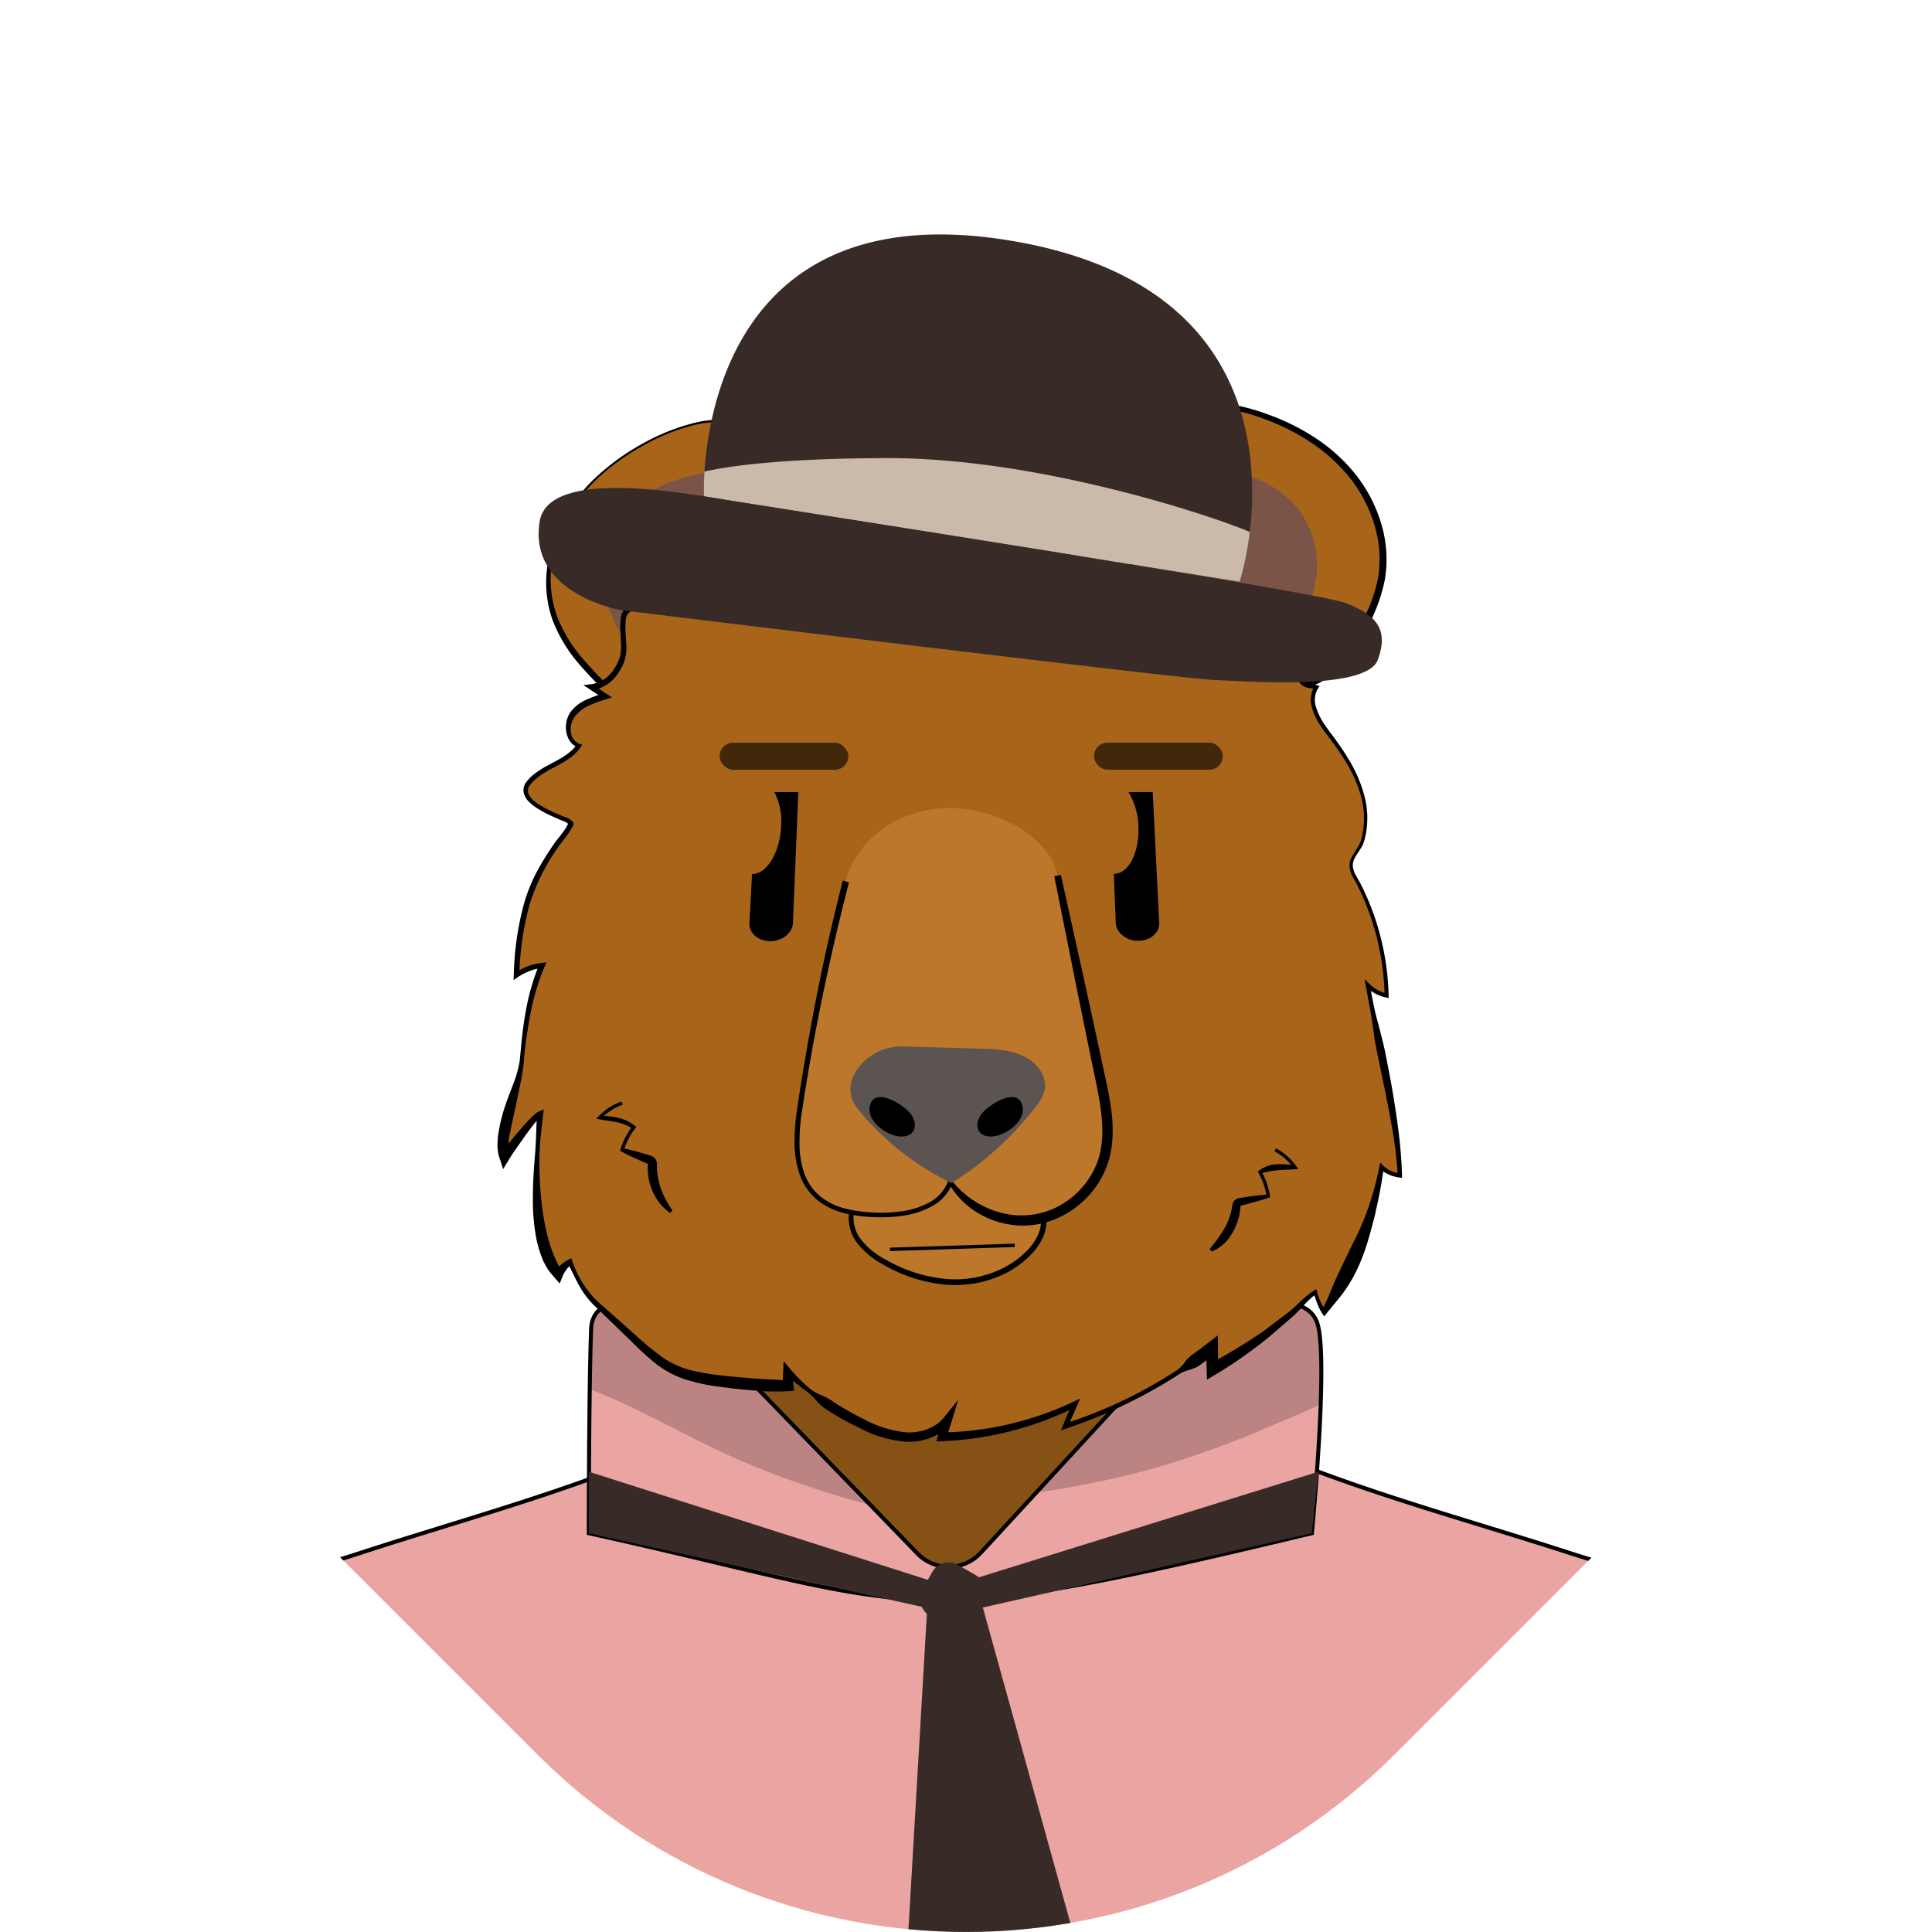 <svg id="Layer_1" data-name="Layer 1" xmlns="http://www.w3.org/2000/svg" xmlns:xlink="http://www.w3.org/1999/xlink" viewBox="0 0 480 480"><defs><style>.cls-1,.cls-12{fill:none;}.cls-2{clip-path:url(#clip-path);}.cls-3{fill:#1e1411;stroke-width:4.38px;}.cls-12,.cls-3,.cls-5{stroke:#000;stroke-miterlimit:10;}.cls-4{clip-path:url(#clip-path-2);}.cls-5{fill:#eaa5a2;}.cls-6{fill:#a8651a;}.cls-7{opacity:0.2;}.cls-8{fill:#7a5547;}.cls-9{fill:#bd772a;}.cls-10{fill:#42280a;}.cls-11{fill:#5b5450;}.cls-12{stroke-width:0.84px;}.cls-13{fill:#382a26;}.cls-14{fill:#f6e4d0;opacity:0.77;}</style><clipPath id="clip-path"><rect class="cls-1" x="-463.83" y="26.17" width="427.65" height="427.65" rx="150.64" transform="translate(96.48 247.07) rotate(45)"/></clipPath><clipPath id="clip-path-2"><rect class="cls-1" x="26.17" y="26.17" width="427.65" height="427.65" rx="150.64" transform="translate(240 -99.41) rotate(45)"/></clipPath></defs><title>BEAR</title><g class="cls-2"><path class="cls-3" d="M-245.56,668.8-516.68,466.14l137-109.15c74.05-51.65,194.11-51.65,268.16,0l137,109.15Z"/></g><g class="cls-4"><path class="cls-5" d="M462.65,485.89c-2.86,2.18-7.24,2.4-10.67,2.94-21.11,3.29-42.77,2.93-64.06,3.8-34.86,1.42-69.75,1.05-104.61.87-10.5-.06-20.91.1-31.35-.78-3.86-.32-8.76-.27-12.84-1.05-4.06.78-8.91.73-12.73,1.05-10.37.88-20.7.72-31.1.78-34.59.18-69.21.55-103.79-.87-21.13-.87-42.6-.51-63.55-3.8-3.41-.54-7.76-.76-10.6-2.94A159.11,159.11,0,0,0,25.49,451c2.3-18,6.11-35.82,8.55-53.72,19.33-1.45,37.34-5.54,55.71-11.53,25-8.14,50.67-15,74.79-25.35,6.06,3.69,14,2.78,21,2.78,13.52,0,27.6-.64,41,1.24,5.73.8,10.1,1.94,12.64,6,2.55-4,7-5.18,12.73-6,13.46-1.88,27.67-1.24,41.3-1.24,7,0,15,.91,21.12-2.78,24.33,10.32,50.25,17.21,75.4,25.35,18.53,6,36.68,10.08,56.16,11.53,2.46,17.9,6.29,35.75,8.63,53.72A157.52,157.52,0,0,0,462.65,485.89Z"/><path class="cls-6" d="M321.15,327c-8.29,22.52-71.19,69.35-84.48,69.35S160.46,349.49,152.18,327s84.49-46.87,84.49-46.87S329.43,304.47,321.15,327Z"/><path d="M323.13,327.7a41.37,41.37,0,0,1-5.14,9.38,86.88,86.88,0,0,1-6.48,8.11,178.62,178.62,0,0,1-14.63,14.37,306.58,306.58,0,0,1-32.31,24.95,158.85,158.85,0,0,1-17.69,10.43A52.54,52.54,0,0,1,242,397a16.22,16.22,0,0,1-5.63,1.16,12.26,12.26,0,0,1-2.92-.5c-.89-.25-1.74-.55-2.57-.87-1.66-.64-3.23-1.38-4.78-2.15A160.46,160.46,0,0,1,208.64,384q-8.41-5.79-16.38-12.14t-15.52-13.18a190.88,190.88,0,0,1-14.4-14.47,92.42,92.42,0,0,1-6.41-8,37.42,37.42,0,0,1-5-9.2,9.7,9.7,0,0,1,0-5.67,15.22,15.22,0,0,1,2.56-4.83,36.07,36.07,0,0,1,7.66-7.07,111.19,111.19,0,0,1,17.84-10c6.17-2.85,12.47-5.36,18.82-7.71,12.73-4.65,25.66-8.67,38.75-12.15l.13,0,.15,0c8.24,2.08,16.4,4.42,24.52,6.95s16.14,5.35,24.07,8.5a159.06,159.06,0,0,1,23.15,11.11A50.81,50.81,0,0,1,319,314.17a19.07,19.07,0,0,1,3.93,5.87,11.7,11.7,0,0,1,.82,3.76A10.72,10.72,0,0,1,323.13,327.7Zm-4-1.45a6.52,6.52,0,0,0,0-4.78,15.14,15.14,0,0,0-3-4.71,47.23,47.23,0,0,0-9.45-7.7,156.19,156.19,0,0,0-22.35-11.54c-7.74-3.34-15.66-6.34-23.65-9.13s-16-5.42-24.17-7.76h.28c-13,3.63-25.85,7.81-38.45,12.61-6.3,2.41-12.53,5-18.6,7.88a110.57,110.57,0,0,0-17.38,10,34.69,34.69,0,0,0-7.11,6.71,12.79,12.79,0,0,0-2.14,4.1,7.28,7.28,0,0,0,.06,4.31,35.78,35.78,0,0,0,4.77,8.48,91.19,91.19,0,0,0,6.33,7.73,189,189,0,0,0,14.36,14.08q7.53,6.71,15.53,12.87c5.32,4.11,10.77,8.06,16.34,11.8a155.94,155.94,0,0,0,17.22,10.22c1.48.72,3,1.39,4.48,2,.75.27,1.5.53,2.24.72a9.35,9.35,0,0,0,2.06.35,12.88,12.88,0,0,0,4.22-1,48.3,48.3,0,0,0,4.45-2,155.51,155.51,0,0,0,17.09-10.36,303.47,303.47,0,0,0,31.53-25c4.95-4.51,9.73-9.2,14.19-14.12,2.23-2.45,4.37-5,6.33-7.59A37,37,0,0,0,319.17,326.25Z"/><g class="cls-7"><path d="M321.15,327c-8.29,22.52-71.19,69.35-84.48,69.35S160.46,349.49,152.18,327s84.49-46.87,84.49-46.87S329.43,304.47,321.15,327Z"/></g><path class="cls-5" d="M327.17,328.41c3.09,8-1.24,52.51-1.24,52.51-104.27,25-93.93,18.95-179.64,0,0,0,0-35.72.57-50.69.58-15.29,34.48,0,34.48,0l-3.75,3.79,50,51.59a10.85,10.85,0,0,0,16.24,0l47.48-51.54-1-3.84S322.54,316.44,327.17,328.41Z"/><g class="cls-7"><path d="M184,362.89a227.48,227.48,0,0,0,32.17,11l-38.58-39.78,3.75-3.79s-33.9-15.34-34.48,0c-.15,3.88-.26,9.14-.34,14.82C159.41,350.11,171.28,357.39,184,362.89Z"/></g><g class="cls-7"><path d="M257.5,370.85a232.1,232.1,0,0,0,30.31-6.37,249.47,249.47,0,0,0,29-10.64c3.76-1.59,7.64-3.13,11.33-5,.33-9.12.23-17.42-.95-20.45-4.63-12-36.85,1.87-36.85,1.87l1,3.84Z"/></g><path class="cls-6" d="M280.07,112.26c0-.22.06-.44.1-.65.92-5.53,8.23-9.49,13.08-10.59,5.83-1.32,12-.36,17.69,1.35,9.17,2.73,17.91,7.52,24.15,14.76s9.75,17.13,8.15,26.57c-.91,5.36-3.37,10.34-6.2,15a31.65,31.65,0,0,1-6.81,8.39,14.62,14.62,0,0,1-7.59,3.28c-2.7.27-3.94.21-5.91-1.86a75.41,75.41,0,0,0-14.26-12.25c-4.68-2.92-13.54-1.07-17.77-3.81s-2.8-13.81-3.62-18.49a79.85,79.85,0,0,1-1.18-11.65A64.63,64.63,0,0,1,280.07,112.26Z"/><path d="M279.49,112.18a14.51,14.51,0,0,1,.37-1.73,10.3,10.3,0,0,1,.71-1.63,11.8,11.8,0,0,1,2.14-2.76,16.26,16.26,0,0,1,2.68-2.16,23,23,0,0,1,3-1.71,22.23,22.23,0,0,1,6.52-2.06,28.67,28.67,0,0,1,6.8-.22,51.42,51.42,0,0,1,13.16,3,55.51,55.51,0,0,1,12.09,6,43.12,43.12,0,0,1,10,9.16,36.76,36.76,0,0,1,6.22,12.09,30.78,30.78,0,0,1,.93,13.6,40.55,40.55,0,0,1-4.78,12.73c-1.11,2-2.26,3.89-3.57,5.76a26.07,26.07,0,0,1-4.59,5.15,16.63,16.63,0,0,1-6.18,3.33,16.26,16.26,0,0,1-3.49.51,8.58,8.58,0,0,1-1.87-.1,5.33,5.33,0,0,1-1.85-.74,8.29,8.29,0,0,1-1.42-1.19l-1.17-1.21c-.77-.8-1.55-1.59-2.34-2.36-1.57-1.55-3.19-3.06-4.88-4.47a54.46,54.46,0,0,0-5.29-3.93,12.65,12.65,0,0,0-5.94-1.95c-2.16-.27-4.39-.34-6.65-.61a19.54,19.54,0,0,1-3.41-.66,7.6,7.6,0,0,1-3.24-1.78c-1.72-2-2.08-4.41-2.38-6.64s-.28-4.52-.33-6.75c0-1.11,0-2.22-.11-3.3,0-.55-.1-1.07-.17-1.6l-.27-1.66c-.33-2.23-.57-4.46-.71-6.71s-.17-4.48-.23-6.71A45.29,45.29,0,0,1,279.49,112.18Zm1.15.16a43.65,43.65,0,0,0-.22,6.58c.07,2.23.11,4.46.28,6.66s.41,4.4.76,6.58l.27,1.64c.09.58.17,1.16.21,1.72.09,1.14.12,2.27.15,3.38a65.39,65.39,0,0,0,.37,6.61c.27,2.12.75,4.34,2,5.77a6.18,6.18,0,0,0,2.58,1.35,18,18,0,0,0,3.16.57c2.17.24,4.4.31,6.67.58a21.81,21.81,0,0,1,3.41.66,12.18,12.18,0,0,1,1.68.62l.81.44c.26.14.49.3.73.45a55.18,55.18,0,0,1,5.46,4c1.74,1.44,3.4,3,5,4.54.8.78,1.6,1.58,2.38,2.38a14.87,14.87,0,0,0,2.29,2.14,4.21,4.21,0,0,0,2.7.55,14.32,14.32,0,0,0,3.11-.46,14.91,14.91,0,0,0,5.5-3c3.25-2.76,5.59-6.58,7.78-10.39a38.87,38.87,0,0,0,4.66-12.16,29.2,29.2,0,0,0-.83-12.87,35,35,0,0,0-5.89-11.59,41.89,41.89,0,0,0-9.59-8.91,54,54,0,0,0-11.73-6,50.52,50.52,0,0,0-12.81-3.08,23.94,23.94,0,0,0-12.73,2.06,19,19,0,0,0-5.35,3.66A9,9,0,0,0,280.64,112.34Z"/><path class="cls-8" d="M293.32,115.91a1.91,1.91,0,0,1,.67-1.26,1.89,1.89,0,0,1,1.37-.11c10.26,1.73,21.55,4.18,27.67,12.59a23.36,23.36,0,0,1,3.79,17.53,31.59,31.59,0,0,1-8.36,16.11,3.74,3.74,0,0,1-2.18,1.39c-3.57.37-12.15-4.34-15.56-5.91-3.19-1.47-5.26-2.87-7-6C288,139.94,290.77,126.65,293.32,115.91Z"/><path class="cls-6" d="M195.18,113l-.21-.6c-1.93-5.1-9.92-7.59-14.95-7.78-6-.24-12,1.75-17.36,4.38-8.63,4.21-16.47,10.3-21.37,18.29s-6.59,18-3.29,26.72c1.87,4.94,5.23,9.25,8.89,13.18a31.38,31.38,0,0,0,8.3,6.78,15.27,15.27,0,0,0,8.15,1.8c2.73-.22,3.95-.5,5.54-2.81a74.21,74.21,0,0,1,12-14.16c4.13-3.6,13.29-3.39,17-6.75s.29-13.64.26-18.23a73.85,73.85,0,0,0-1-11.3A59,59,0,0,0,195.18,113Z"/><path d="M194.79,113.1a8.92,8.92,0,0,0-3.91-4.82,20.63,20.63,0,0,0-5.93-2.57,25.44,25.44,0,0,0-12.91,0,50.94,50.94,0,0,0-12.13,4.94,56.72,56.72,0,0,0-10.73,7.56A40,40,0,0,0,141,128.43a32.89,32.89,0,0,0-4,12.35,27.16,27.16,0,0,0,1.54,12.71,36.63,36.63,0,0,0,6.88,10.88c2.87,3.26,5.88,6.51,9.58,8.59a15.94,15.94,0,0,0,5.93,2,13.68,13.68,0,0,0,3.13,0,5.35,5.35,0,0,0,2.75-.83,9.58,9.58,0,0,0,2-2.32c.64-.91,1.28-1.81,1.94-2.7,1.32-1.78,2.7-3.52,4.16-5.2a56.81,56.81,0,0,1,4.66-4.78,13,13,0,0,1,2.78-2,20.87,20.87,0,0,1,3.17-1.25c2.14-.66,4.3-1.11,6.41-1.68s4.23-1.24,5.68-2.63a4.88,4.88,0,0,0,1.26-2.66,13.29,13.29,0,0,0,.2-3.17,53.69,53.69,0,0,0-.79-6.49c-.18-1.08-.35-2.17-.5-3.28a27.08,27.08,0,0,1-.17-3.34c-.05-2.19-.19-4.38-.43-6.55s-.61-4.34-.95-6.52A42.63,42.63,0,0,0,194.79,113.1Zm.78-.26a41.88,41.88,0,0,1,1.53,6.49c.35,2.18.74,4.35,1,6.55s.41,4.42.47,6.63a26.65,26.65,0,0,0,.19,3.25c.15,1.08.33,2.16.52,3.24a53.45,53.45,0,0,1,.83,6.62,13.94,13.94,0,0,1-.2,3.4,5.77,5.77,0,0,1-1.53,3.21c-1.77,1.68-4,2.31-6.14,2.94s-4.29,1.06-6.35,1.73a19.71,19.71,0,0,0-3,1.2,12.1,12.1,0,0,0-2.5,1.89,57.43,57.43,0,0,0-4.5,4.73c-1.42,1.66-2.75,3.39-4,5.17-.65.88-1.27,1.78-1.89,2.68a10.44,10.44,0,0,1-2.28,2.7,6.8,6.8,0,0,1-3.46,1.14,15.35,15.35,0,0,1-3.46.06,17.12,17.12,0,0,1-6.54-2.12,27.59,27.59,0,0,1-5.42-4.08c-1.63-1.55-3.13-3.18-4.59-4.86a37.09,37.09,0,0,1-7-11.44A28,28,0,0,1,136,140.65a35,35,0,0,1,4.4-12.54,43.66,43.66,0,0,1,8.42-10.23,57.46,57.46,0,0,1,10.81-7.65,52,52,0,0,1,12.26-5,25.87,25.87,0,0,1,13.22-.17,21.07,21.07,0,0,1,6.17,2.61,11.29,11.29,0,0,1,2.59,2.2,9.44,9.44,0,0,1,1,1.41A11.4,11.4,0,0,1,195.57,112.84Z"/><path class="cls-8" d="M183.39,117.59a1.45,1.45,0,0,0-2-1.37c-10.26,1.73-21.55,4.17-27.68,12.59a23.43,23.43,0,0,0-3.79,17.53,31.65,31.65,0,0,0,8.37,16.11,3.74,3.74,0,0,0,2.18,1.39c3.56.37,12.14-4.34,15.56-5.91,3.18-1.47,5.26-2.87,7-6C188.74,141.62,185.94,128.33,183.39,117.59Z"/><path class="cls-6" d="M340.77,300.79A88.57,88.57,0,0,0,343.25,290a8.07,8.07,0,0,0,4.55,2c-.34-13.2-5.69-34.29-8-47.22a9.36,9.36,0,0,0,4.67,2.5,64.61,64.61,0,0,0-6.66-27.14c-1.12-2.26-2.51-3.75-2.09-6,.3-1.53,2.16-3.44,2.69-5.11a20.75,20.75,0,0,0,.18-11c-1.44-5.85-4.88-11-8.53-15.78-2.59-3.39-5.42-8-3.09-11.54-4.45-.77-5.64-6.4-7.39-10.57-5.91-14.12-30.73-14-43.74-14.64l5-2.4c-1.14-2-4-2.8-6.56-3.14s-5.35-.45-7.45-1.77-2.82-4.46-.62-5.65a38,38,0,0,0-13.19-1.31,22.09,22.09,0,0,0,2.32-7.64c-10.15-1.56-18.75-1-19.7,8.27-.78,7.65-13.11-9.83-23.26-8.27a22.09,22.09,0,0,0,2.32,7.64,38,38,0,0,0-13.19,1.31c2.2,1.19,1.48,4.32-.62,5.65s-4.87,1.44-7.45,1.77-5.42,1.14-6.56,3.14l5,2.4a152.93,152.93,0,0,0-25.13,3.32c-2.38.53-10.07,1.18-11.5,3.23s.1,8.34-.7,11.11c-1.06,3.64-3.93,7-7.7,7.46l3.39,2.22c-3,.91-6.16,2-8,4.44s-1.45,6.87,1.5,7.86c-2.93,4.32-9.21,5.14-12.48,9.2-3.39,4.22,5.42,7.59,8.07,8.77a7.75,7.75,0,0,1,1.81.79c.89.76.74.43.14,1.54a54.67,54.67,0,0,1-3.26,4.54,57.09,57.09,0,0,0-5.52,9.67c-3,7-4,14.8-4.31,22.47a14.41,14.41,0,0,1,6.32-2.38c-3.22,7.53-4.31,15.79-5,24-.46,5.24-6.28,18.71-4.26,23.63.76-1.27,7.4-10.27,8.8-10.7-.9,11.27-2.66,31,4.53,40a9.45,9.45,0,0,1,2.93-3.14c1.77,3.89,3.42,7.41,6.54,10.31l10,9.34c2.76,2.56,5.57,5.17,8.94,6.86,3.54,1.79,7.53,2.49,11.47,3a147.7,147.7,0,0,0,17.2,1.27l-.2-3.6a70.59,70.59,0,0,0,19.39,13.37A26.88,26.88,0,0,0,225.47,357c3.67.08,7.52-1.23,9.79-4.11L234.07,357A80.86,80.86,0,0,0,267,348.9l-2.31,5.4a118.9,118.9,0,0,0,36.43-19.41l.1,5.32a119.76,119.76,0,0,0,13.44-8.84q3.21-2.43,6.26-5.06c1.88-1.64,3.74-4,5.82-5.26a14.12,14.12,0,0,0,2.24,4.87A92.55,92.55,0,0,0,340.77,300.79Z"/><path d="M339.79,300.5a76.58,76.58,0,0,0,2.9-10.58l.21-1.06.74.73a6.82,6.82,0,0,0,4.21,1.92l-.59.54a100.51,100.51,0,0,0-1.4-11.82c-.66-3.92-1.46-7.82-2.27-11.73l-1.21-5.86c-.42-1.95-.8-3.91-1.06-5.89s-.54-4-.91-5.94l-1.09-5.9-.3-1.68,1.2,1.21a8.71,8.71,0,0,0,4.39,2.38l-.61.51a64.25,64.25,0,0,0-3.63-20c-.57-1.6-1.19-3.2-1.89-4.75-.33-.78-.72-1.55-1.08-2.31s-.81-1.48-1.23-2.25a6.74,6.74,0,0,1-.87-2.58,4.8,4.8,0,0,1,.1-1.41,5.24,5.24,0,0,1,.54-1.28c.86-1.56,2-2.83,2.32-4.45a20.47,20.47,0,0,0,0-10,33.25,33.25,0,0,0-4.05-9.27c-.88-1.45-1.85-2.85-2.85-4.23s-2.09-2.71-3.06-4.17a16.68,16.68,0,0,1-2.33-4.75,6.5,6.5,0,0,1,.63-5.39l.36.83c-.35-.09-.69-.16-1-.26s-.74-.11-1.12-.21a3.07,3.07,0,0,1-1.9-1.21,14.21,14.21,0,0,1-2.17-3.6c-.54-1.24-1-2.47-1.42-3.68-.22-.6-.45-1.19-.68-1.76a16.15,16.15,0,0,0-.81-1.61,16.92,16.92,0,0,0-4.93-5.26,29,29,0,0,0-6.67-3.36,66.86,66.86,0,0,0-14.92-3.19c-5.1-.6-10.25-.75-15.42-1l-2.3-.12,2.08-1,5-2.37-.24.76c-.8-1.39-2.54-2.12-4.24-2.53s-3.56-.48-5.42-.8a13.23,13.23,0,0,1-2.78-.72,9,9,0,0,1-1.32-.65,5.08,5.08,0,0,1-1.16-1,4.55,4.55,0,0,1-1.09-2.87,3,3,0,0,1,1.62-2.71l.1,1a37.33,37.33,0,0,0-13-1.3l-.91.07.42-.81a21.48,21.48,0,0,0,2.28-7.46l.42.54a54.92,54.92,0,0,0-6.38-.64,21.62,21.62,0,0,0-6.28.58,11.07,11.07,0,0,0-1.47.5,13.49,13.49,0,0,0-1.36.71,8.39,8.39,0,0,0-1.18,1l-.53.54-.43.63a9,9,0,0,0-1.22,2.8c-.13.5-.18,1-.27,1.53a4.53,4.53,0,0,1-.5,1.74,1.3,1.3,0,0,1-.33.41,1.11,1.11,0,0,1-.48.3,1.28,1.28,0,0,1-.53.12,1.65,1.65,0,0,1-.5,0,5.17,5.17,0,0,1-1.67-.59,25.34,25.34,0,0,1-2.79-1.76c-1.77-1.25-3.49-2.55-5.27-3.74a32.68,32.68,0,0,0-5.57-3.09,11.65,11.65,0,0,0-6.06-1l.4-.52a21.6,21.6,0,0,0,2.28,7.47l.4.77-.87-.06a37.41,37.41,0,0,0-13,1.3l.1-.92a3.05,3.05,0,0,1,1.61,2.69,4.53,4.53,0,0,1-1.09,2.86,5.07,5.07,0,0,1-1.16,1,8.4,8.4,0,0,1-1.31.65,13.31,13.31,0,0,1-2.77.72c-1.86.31-3.7.38-5.42.8s-3.45,1.14-4.26,2.54l-.23-.73,5,2.4,1.89.9-2.09.1c-5,.25-10,.73-14.89,1.47-2.47.38-4.92.81-7.37,1.31-1.23.23-2.4.53-3.69.76l-3.7.61c-1.22.22-2.43.46-3.6.79a12.33,12.33,0,0,0-1.68.6,3.16,3.16,0,0,0-1.23.87,3.45,3.45,0,0,0-.42,1.51,13.14,13.14,0,0,0-.07,1.79c0,1.23.12,2.47.17,3.73a10.63,10.63,0,0,1-1.94,7.52,9.45,9.45,0,0,1-6.56,4.34l.31-1.3,3.4,2.21,1.3.84-1.49.46a29.45,29.45,0,0,0-4.23,1.55,9.59,9.59,0,0,0-3.39,2.57,5.27,5.27,0,0,0-1.14,3.86,3.49,3.49,0,0,0,2.19,3.11l.68.22-.41.59a12.15,12.15,0,0,1-3.48,3.23c-1.31.86-2.69,1.53-4,2.26a22.06,22.06,0,0,0-3.72,2.43,10.23,10.23,0,0,0-1.46,1.57,2.21,2.21,0,0,0-.42,1.75c.28,1.21,1.5,2.22,2.69,3a28.12,28.12,0,0,0,4,2.09l2.06.88c.34.13.71.24,1.11.42a2.54,2.54,0,0,1,.62.37l.45.38a1,1,0,0,1,.36.51.92.92,0,0,1-.14.7l-.3.49c-.16.3-.38.69-.59,1-.43.67-.91,1.29-1.38,1.89a50.39,50.39,0,0,0-8.42,15.84,72,72,0,0,0-2.63,17.87l-1.07-.6a14.85,14.85,0,0,1,6.63-2.49l1.18-.13-.47,1.08a57.26,57.26,0,0,0-3.48,11.53c-.4,2-.71,4-1,6s-.53,4-.67,6.05a55.59,55.59,0,0,1-1,6.13l-1.24,6c-.43,2-.89,3.92-1.24,5.84a12.62,12.62,0,0,0-.08,5.32l-2.29-.18c.74-1.08,1.43-1.93,2.17-2.86s1.46-1.83,2.22-2.71,1.54-1.77,2.34-2.64c.41-.43.82-.86,1.25-1.28l.69-.62.4-.31a2.88,2.88,0,0,1,.61-.33l1.1-.47-.14,1.25c-.36,3.4-.84,6.79-.91,10.21a91,91,0,0,0,.38,10.19A64.41,64.41,0,0,0,136,307a35.81,35.81,0,0,0,3.58,8.92l-1.94.15A10.55,10.55,0,0,1,141.2,313l.74-.4.23.68a25.93,25.93,0,0,0,3.8,7.24,19.58,19.58,0,0,0,2.72,3l3.1,2.77,6.22,5.52a74.11,74.11,0,0,0,6.31,5.21,21.73,21.73,0,0,0,7.08,3.35,56.9,56.9,0,0,0,8,1.37q4.08.46,8.19.75c2.74.19,5.47.27,8.21.54l-1.36,1.42c0-1.2.08-2.41.13-3.62l.11-2.71,1.6,1.93a37.79,37.79,0,0,0,3.92,4.08,15.55,15.55,0,0,0,2.23,1.74c.83.48,1.75.81,2.61,1.21a18.65,18.65,0,0,1,2.4,1.45c.79.51,1.58,1,2.39,1.47,1.61.95,3.25,1.84,4.94,2.66a27.62,27.62,0,0,0,10.37,3.2c3.47.2,7.14-1,9.27-3.58l3.66-4.49-1.69,5.51-1.25,4L234,355.89a79.56,79.56,0,0,0,32.68-7.63l1.71-.8-.76,1.71-2.37,5.38-.78-.86c3.28-1,6.5-2.23,9.68-3.56s6.28-2.8,9.32-4.43,6-3.36,8.88-5.24a8.41,8.41,0,0,0,1.87-1.85,8.17,8.17,0,0,1,1.8-1.9l2.07-1.5,2-1.55,2.5-1.89,0,3.09,0,5.32-2.22-1.26A132.68,132.68,0,0,0,314,330.65l6.34-4.8c2-1.6,3.72-3.77,6.15-5.21l.56-.34.16.61a16,16,0,0,0,.86,2.5,7.91,7.91,0,0,0,1.44,2.1l-1.09,0c1.11-2,1.95-4.21,2.85-6.32s1.89-4.16,2.88-6.21l3-6.16A63,63,0,0,0,339.79,300.5Zm2,.58c-.56,2.28-1.15,4.57-1.82,6.83a50.61,50.61,0,0,1-2.43,6.67,35.77,35.77,0,0,1-3.5,6.17c-1.38,1.94-3,3.72-4.44,5.55l-.61.75-.48-.71a12.85,12.85,0,0,1-1.26-2.55c-.34-.87-.62-1.74-.92-2.59l.73.27c-2.13,1.41-3.68,3.62-5.72,5.47l-6.1,5.27A113,113,0,0,1,302,341.5l-2.12,1.27-.09-2.53-.18-5.32,2.52,1.2c-1.38,1.08-2.77,2.14-4.19,3.16s-3.49,1.11-4.91,2.1q-4.37,2.83-9,5.29t-9.38,4.52c-3.19,1.38-6.45,2.6-9.74,3.72l-1.33.45.55-1.31,2.25-5.43.95.91a82.06,82.06,0,0,1-33.23,8.53l-1.48.05.41-1.44,1.15-4.07,2,1a11.37,11.37,0,0,1-5.08,3.65,15.26,15.26,0,0,1-6.08.94,29.63,29.63,0,0,1-11.34-3.34q-2.62-1.25-5.15-2.7c-.84-.49-1.67-1-2.49-1.51a13,13,0,0,1-2.34-1.72c-.7-.69-1.31-1.48-2-2.15a27.68,27.68,0,0,0-2.24-1.81c-1.52-1.17-3.06-2.33-4.58-3.54l1.72-.78c.18,1.19.38,2.38.54,3.58l.17,1.32-1.54.1a58.74,58.74,0,0,1-8.39-.18q-4.18-.3-8.35-.89a48.82,48.82,0,0,1-8.35-1.73,23.92,23.92,0,0,1-7.7-4,74.1,74.1,0,0,1-6.23-5.69l-6-5.8-3-2.89a21.53,21.53,0,0,1-2.76-3.27c-1.63-2.34-2.62-5-4-7.38l1,.28a7.82,7.82,0,0,0-2.28,3.16l-.65,1.63-1.29-1.47c-.3-.35-.61-.7-.9-1.06a8,8,0,0,1-.83-1.11c-.23-.4-.47-.79-.68-1.2l-.32-.61-.26-.63a28.05,28.05,0,0,1-1.54-5.14,51.35,51.35,0,0,1-.84-10.45c0-3.47.23-6.9.52-10.32s.31-6.86.49-10.28l1,.78c0,.06,0,0-.14.12l-.27.24c-.19.19-.38.39-.56.59-.36.42-.72.86-1.07,1.31-.7.9-1.38,1.82-2.05,2.76l-2,2.82c-.63.92-1.33,1.94-1.84,2.8L125,290.47l-.84-2.62a7.69,7.69,0,0,1-.46-1.8l-.1-.88v-.83a19.87,19.87,0,0,1,.31-3.23,37.8,37.8,0,0,1,1.5-6.06c.64-1.95,1.41-3.85,2.11-5.75a27.74,27.74,0,0,0,1.6-5.77c.22-2,.37-4.07.6-6.1s.52-4.05.89-6.07a56,56,0,0,1,3.4-11.84l.71.95a14.06,14.06,0,0,0-6,2.26l-1.13.77.06-1.36A73.5,73.5,0,0,1,130.33,224a42.27,42.27,0,0,1,3.64-8.5q1.13-2,2.39-3.94l1.29-1.91c.45-.65.94-1.25,1.41-1.84s.92-1.19,1.32-1.8c.21-.32.37-.59.57-1l.3-.49c.05-.06,0-.1,0,.16s.06.11,0,.08l-.43-.36a1.24,1.24,0,0,0-.35-.21c-.3-.14-.65-.25-1-.39l-2.13-.93a28.46,28.46,0,0,1-4.1-2.2,12.05,12.05,0,0,1-1.86-1.51,4.63,4.63,0,0,1-1.27-2.22,3.27,3.27,0,0,1,.59-2.57,10.64,10.64,0,0,1,1.65-1.76,22.61,22.61,0,0,1,3.92-2.54c2.67-1.44,5.47-2.78,7.1-5.18l.28.81a4.13,4.13,0,0,1-2.08-1.59,5.89,5.89,0,0,1-.89-2.39,6.74,6.74,0,0,1,1.11-4.89,10.1,10.1,0,0,1,3.9-3,32.15,32.15,0,0,1,4.45-1.61l-.18,1.3-3.39-2.23-1.64-1.09,2-.21a8,8,0,0,0,5.58-3.7,11.39,11.39,0,0,0,1.53-3.18,12.19,12.19,0,0,0,.23-3.52c-.05-1.23-.13-2.48-.15-3.76a18.61,18.61,0,0,1,.09-2,4.75,4.75,0,0,1,.65-2.06,4.28,4.28,0,0,1,1.76-1.31,15.24,15.24,0,0,1,1.86-.65,38.12,38.12,0,0,1,3.73-.79l3.71-.58c1.18-.2,2.45-.51,3.67-.73,2.47-.49,4.94-.9,7.43-1.26,5-.73,10-1.2,15-1.44l-.2,1-5-2.41-.51-.24.28-.49a5.54,5.54,0,0,1,2.21-2,11.4,11.4,0,0,1,2.72-1c1.86-.44,3.72-.5,5.49-.8a12.73,12.73,0,0,0,2.57-.65,5.1,5.1,0,0,0,2.07-1.36,3.48,3.48,0,0,0,.85-2.2,2,2,0,0,0-1.07-1.82l-1.06-.59,1.16-.33a38.42,38.42,0,0,1,13.37-1.31l-.47.71a22.59,22.59,0,0,1-2.37-7.82l-.05-.46.45-.06a12.47,12.47,0,0,1,6.57,1.07,33,33,0,0,1,5.72,3.2c1.81,1.21,3.54,2.52,5.29,3.75a24,24,0,0,0,2.69,1.68c.89.48,2,.79,2.29.12a3.8,3.8,0,0,0,.35-1.36c.1-.55.15-1.11.29-1.65a10,10,0,0,1,1.35-3.1l.49-.71.6-.61a8,8,0,0,1,1.32-1.08,15.46,15.46,0,0,1,1.5-.8,13.54,13.54,0,0,1,1.59-.54,22.5,22.5,0,0,1,6.57-.63,56.32,56.32,0,0,1,6.5.64l.47.07-.05.48a22.66,22.66,0,0,1-2.37,7.82l-.49-.74a38.5,38.5,0,0,1,13.38,1.31l1.21.34-1.11.62a2,2,0,0,0-1.06,1.8,3.43,3.43,0,0,0,.85,2.18,5.06,5.06,0,0,0,2.06,1.36,12.64,12.64,0,0,0,2.56.65c1.77.3,3.64.36,5.5.8a11.56,11.56,0,0,1,2.72,1,5.59,5.59,0,0,1,2.22,2l.29.51-.53.25-5,2.44-.22-1.11c5.14.19,10.33.33,15.5.78a67.34,67.34,0,0,1,15.39,2.86A30.89,30.89,0,0,1,314,152a18,18,0,0,1,5.66,5.86,17.69,17.69,0,0,1,.94,1.84c.26.62.5,1.23.73,1.84.47,1.22.9,2.41,1.41,3.53a11.73,11.73,0,0,0,1.83,3,7.5,7.5,0,0,0,.57.56,4.48,4.48,0,0,1,.49.69,1.81,1.81,0,0,0,.63.63,4.94,4.94,0,0,0,.83.25l.75.24-.38.59a5.48,5.48,0,0,0-.53,4.52,16.07,16.07,0,0,0,2.17,4.47c.92,1.4,2,2.73,3,4.15s2,2.83,2.87,4.32a33.92,33.92,0,0,1,4.09,9.56,21.28,21.28,0,0,1,0,10.4,9.55,9.55,0,0,1-.42,1.28,11.09,11.09,0,0,1-.64,1.18c-.46.74-1,1.44-1.36,2.16a3.74,3.74,0,0,0-.53,2.24,6.2,6.2,0,0,0,.8,2.26c.4.73.86,1.47,1.25,2.26s.77,1.55,1.11,2.34c.73,1.57,1.36,3.18,1.95,4.8A64.87,64.87,0,0,1,345,247.31l0,.64-.63-.13a9.73,9.73,0,0,1-4.94-2.63l.9-.47c.36,2,.72,3.92,1.14,5.87s1,3.88,1.48,5.81,1,3.88,1.36,5.84l1.14,5.89c.71,3.94,1.35,7.9,1.87,11.88a109.43,109.43,0,0,1,1,12v.62l-.59-.07a9.26,9.26,0,0,1-4.88-2.14l.94-.32A105.87,105.87,0,0,1,341.75,301.08Z"/><path class="cls-9" d="M211.55,301a9.59,9.59,0,0,0,2,7.49,20,20,0,0,0,6.16,5,35.38,35.38,0,0,0,18.74,5A25.2,25.2,0,0,0,256,310.83c2.22-2.42,4-5.76,3.06-8.92a24.64,24.64,0,0,0-8.52-12.84c-3.62-2.83-8.36-3.86-13-4a29.21,29.21,0,0,0-16.08,3.67C216.7,291.59,212.65,295.57,211.55,301Z"/><path d="M212.14,301.15a9,9,0,0,0,1.93,7,19,19,0,0,0,6,4.81,36.73,36.73,0,0,0,14.77,4.77,26.6,26.6,0,0,0,15-3,22,22,0,0,0,6-4.75c1.64-1.91,2.9-4.3,2.76-6.7a14.25,14.25,0,0,0-1-3.62,24.12,24.12,0,0,0-6.65-9.41,17,17,0,0,0-6.74-3.57,29.8,29.8,0,0,0-7.72-1,27.83,27.83,0,0,0-15,3.75,24.88,24.88,0,0,0-6,5A15.13,15.13,0,0,0,212.14,301.15Zm-1.18-.23a16.23,16.23,0,0,1,3.69-7.31,26,26,0,0,1,6.25-5.17,29.25,29.25,0,0,1,15.54-4,31,31,0,0,1,8.05,1,18.35,18.35,0,0,1,7.25,3.78,25,25,0,0,1,5.26,6.23,26.53,26.53,0,0,1,1.82,3.66c.25.64.48,1.28.68,1.93a9.2,9.2,0,0,1,.45,2.1,8.86,8.86,0,0,1-.8,4.21,14.55,14.55,0,0,1-2.25,3.52,23.56,23.56,0,0,1-6.39,5.12,27.94,27.94,0,0,1-15.83,3.15,37.54,37.54,0,0,1-15.32-5,20.7,20.7,0,0,1-6.31-5.2A10.21,10.21,0,0,1,211,300.92Z"/><path class="cls-9" d="M210.11,219q-7.05,27.54-11.36,55.67c-1.18,7.72-1.82,16.71,3.72,22.22,4,4,10.16,4.87,15.83,5,7,.13,15.45-1.64,17.75-8.24a21.22,21.22,0,0,0,38.3-6.08c1.71-6.41.35-13.2-1-19.7l-10.6-50.25c-2.3-10.89-17.06-17.35-28.18-16.84S212.87,208.25,210.11,219Z"/><path d="M286.39,196.79,288,229.25c.13,2.47-2.21,4.49-5.19,4.49s-5.5-2-5.6-4.49l-.49-12.14c3.68,0,6.41-5.34,6.11-11.86a17.18,17.18,0,0,0-2.47-8.46Z"/><path d="M198.34,196.8,197,229.33c-.11,2.47-2.64,4.5-5.62,4.5s-5.32-2-5.18-4.5l.64-12.17c3.69,0,6.93-5.35,7.23-11.88a16.14,16.14,0,0,0-1.67-8.48Z"/><rect class="cls-10" x="271.8" y="184.51" width="32.01" height="6.72" rx="3.36"/><rect class="cls-10" x="178.77" y="184.51" width="32.01" height="6.72" rx="3.36" transform="translate(389.55 375.75) rotate(180)"/><path d="M210.92,219.24q-3.69,14.28-6.65,28.73c-2,9.62-3.71,19.32-5.15,29a49.07,49.07,0,0,0-.49,7.25,22.91,22.91,0,0,0,1.11,7.06,13.31,13.31,0,0,0,3.86,5.79,16.06,16.06,0,0,0,6.29,3.17,33.57,33.57,0,0,0,7.16,1,35.09,35.09,0,0,0,7.25-.34,19.83,19.83,0,0,0,6.76-2.25,9.75,9.75,0,0,0,4.47-5.19h0l.31-1,.66.85a22.76,22.76,0,0,0,11.74,7.86,19.58,19.58,0,0,0,13.75-1,20.7,20.7,0,0,0,9.89-9.7c2.1-4.21,2.29-9.17,1.71-14s-1.79-9.73-2.76-14.64l-3-14.69-5.9-29.43,1.64-.35,6.49,29.3,3.18,14.67,1.58,7.34c.53,2.45,1,4.95,1.33,7.49a36.62,36.62,0,0,1,.16,7.77,27.37,27.37,0,0,1-.7,3.89,22.68,22.68,0,0,1-6,10.14,23,23,0,0,1-6.49,4.5,21,21,0,0,1-7.68,2,21.65,21.65,0,0,1-7.84-1,22.25,22.25,0,0,1-6.92-3.67,20.29,20.29,0,0,1-5-5.9l1-.12h0a10.87,10.87,0,0,1-4.93,5.8,20.9,20.9,0,0,1-7.15,2.43,36.68,36.68,0,0,1-7.47.39,34.23,34.23,0,0,1-7.44-1,17.35,17.35,0,0,1-6.8-3.39,14.62,14.62,0,0,1-4.26-6.33,24.19,24.19,0,0,1-1.23-7.46,51.45,51.45,0,0,1,.47-7.46c1.4-9.78,3.11-19.47,5-29.15s4.1-19.28,6.52-28.83Z"/><path class="cls-11" d="M219.8,260.6a16.51,16.51,0,0,1,5.91-.55l17.52.46c4.66.13,9.69.38,13.31,3.32,2.1,1.7,3.55,4.47,3,7.11a10.46,10.46,0,0,1-2.14,3.92,79.53,79.53,0,0,1-21,19.07,68.22,68.22,0,0,1-23.19-18.3C208.39,269.8,213.47,262.8,219.8,260.6Z"/><path d="M246,282.36a3.68,3.68,0,0,1-2.3-.76,3,3,0,0,1-.8-2.86,5.74,5.74,0,0,1,1.55-2.64c1.83-1.91,7.94-5.72,9.39-1.91C255.48,278.38,249.54,282.5,246,282.36Z"/><path d="M224.12,282.36a3.69,3.69,0,0,0,2.31-.76,3,3,0,0,0,.8-2.86,5.74,5.74,0,0,0-1.55-2.64c-1.83-1.91-7.94-5.72-9.39-1.91C214.69,278.38,220.63,282.5,224.12,282.36Z"/><path class="cls-12" d="M252.1,309.4l-31,1"/><path class="cls-6" d="M154.59,274a14,14,0,0,0-5.57,3.62c3,.26,6.14.58,8.5,2.42a17.16,17.16,0,0,0-3,5.61l6.6,2.4a1.54,1.54,0,0,1,.68.39,1.62,1.62,0,0,1,.22,1.09,15.5,15.5,0,0,0,4.7,11.51"/><path d="M154.73,274.44a13.63,13.63,0,0,0-5.4,3.51h0l-.27-.7a16.57,16.57,0,0,1,4.52.48,9.68,9.68,0,0,1,4.19,2h0l.33.27-.26.32A16.7,16.7,0,0,0,155,285.8h0l-.25-.51c1.8.35,3.55.83,5.29,1.34l1.31.39a4.72,4.72,0,0,1,.8.31,2,2,0,0,1,.93,1.12,3.34,3.34,0,0,1,.14,1v.65c0,.41,0,.83.08,1.25a18.1,18.1,0,0,0,1.25,4.87,23.35,23.35,0,0,0,2.53,4.53l-.58.61a12.16,12.16,0,0,1-3.8-4.25A13.9,13.9,0,0,1,161,291.6a14.13,14.13,0,0,1-.07-1.46c0-.23,0-.5,0-.71a2.07,2.07,0,0,0,0-.33s.13.15.1.1a3.21,3.21,0,0,0-.46-.21l-1.25-.53c-1.66-.73-3.31-1.49-4.92-2.38l-.36-.2.1-.31h0a17.66,17.66,0,0,1,3-5.74l.07.59h0a11.08,11.08,0,0,0-3.92-1.6c-1.41-.31-2.87-.43-4.34-.73l-.83-.17.56-.53h0a14.55,14.55,0,0,1,5.73-3.72Z"/><path class="cls-6" d="M316.75,285.66a14.05,14.05,0,0,1,5,4.41c-3-.19-6.16-.34-8.76,1.14a17,17,0,0,1,2.08,6l-6.88,1.39a1.47,1.47,0,0,0-.73.29,1.58,1.58,0,0,0-.37,1.05,15.52,15.52,0,0,1-6.36,10.68"/><path d="M317,285.29a14.57,14.57,0,0,1,5.11,4.54h0l.47.59-.84.07c-1.5.13-3,.13-4.38.26a20.11,20.11,0,0,0-4.14.82h0l.16-.57a17.51,17.51,0,0,1,2.13,6.12h0l.05.34-.38.13c-1.74.57-3.49,1.07-5.24,1.53l-1.32.34a2.43,2.43,0,0,0-.49.14c-.06.05.08,0,.06,0l0,.35-.09.71a13.79,13.79,0,0,1-.25,1.43,14.93,14.93,0,0,1-2.36,5.29,10.34,10.34,0,0,1-4.46,3.59l-.48-.69a40.5,40.5,0,0,0,3.09-4.15,16.45,16.45,0,0,0,2.09-4.57,11,11,0,0,0,.29-1.23l.11-.64a3.15,3.15,0,0,1,.28-1,1.83,1.83,0,0,1,1-.92,4.69,4.69,0,0,1,.83-.18l1.35-.2c1.8-.26,3.6-.49,5.42-.63l-.33.47h0a16.76,16.76,0,0,0-2-5.82l-.18-.32.34-.26h0a7.58,7.58,0,0,1,4.43-1.57,16.39,16.39,0,0,1,4.55.38l-.37.66h0a13.56,13.56,0,0,0-4.82-4.27Z"/><polygon class="cls-13" points="146.29 380.92 232 399.87 242 399.87 325.93 380.92 327.56 365.64 240.34 392.77 231.33 392.77 146.29 365.64 146.29 380.92"/><rect class="cls-13" x="229.46" y="389.12" width="14.4" height="14.4" rx="4.61" transform="translate(227.66 -65.2) rotate(29.73)"/><polygon class="cls-13" points="230.65 394.6 225.29 486.33 267.93 484.98 242.86 394.6 230.65 394.6"/><path class="cls-13" d="M310.5,132.16A72.42,72.42,0,0,1,308,144.51l-133.1-21.18s-.11-2.36.12-6.17c1.17-18,10.23-68.34,76.12-57.36C310.12,69.63,313,111.12,310.5,132.16Z"/><path class="cls-14" d="M310.5,132.16A72.42,72.42,0,0,1,308,144.51l-133.1-21.18s-.11-2.36.12-6.17c6.12-1.38,19.29-3.3,45.46-3.34C258.71,113.76,302.29,128.58,310.5,132.16Z"/><path class="cls-13" d="M134.06,129.62c2.16-13.82,37.56-6.82,48.69-5.05s144,22.38,151.44,25.21,11,6.36,8.13,14.14-32.88,5.3-41,5-147.09-17.33-147.09-17.33S131.23,147.65,134.06,129.62Z"/></g></svg>
